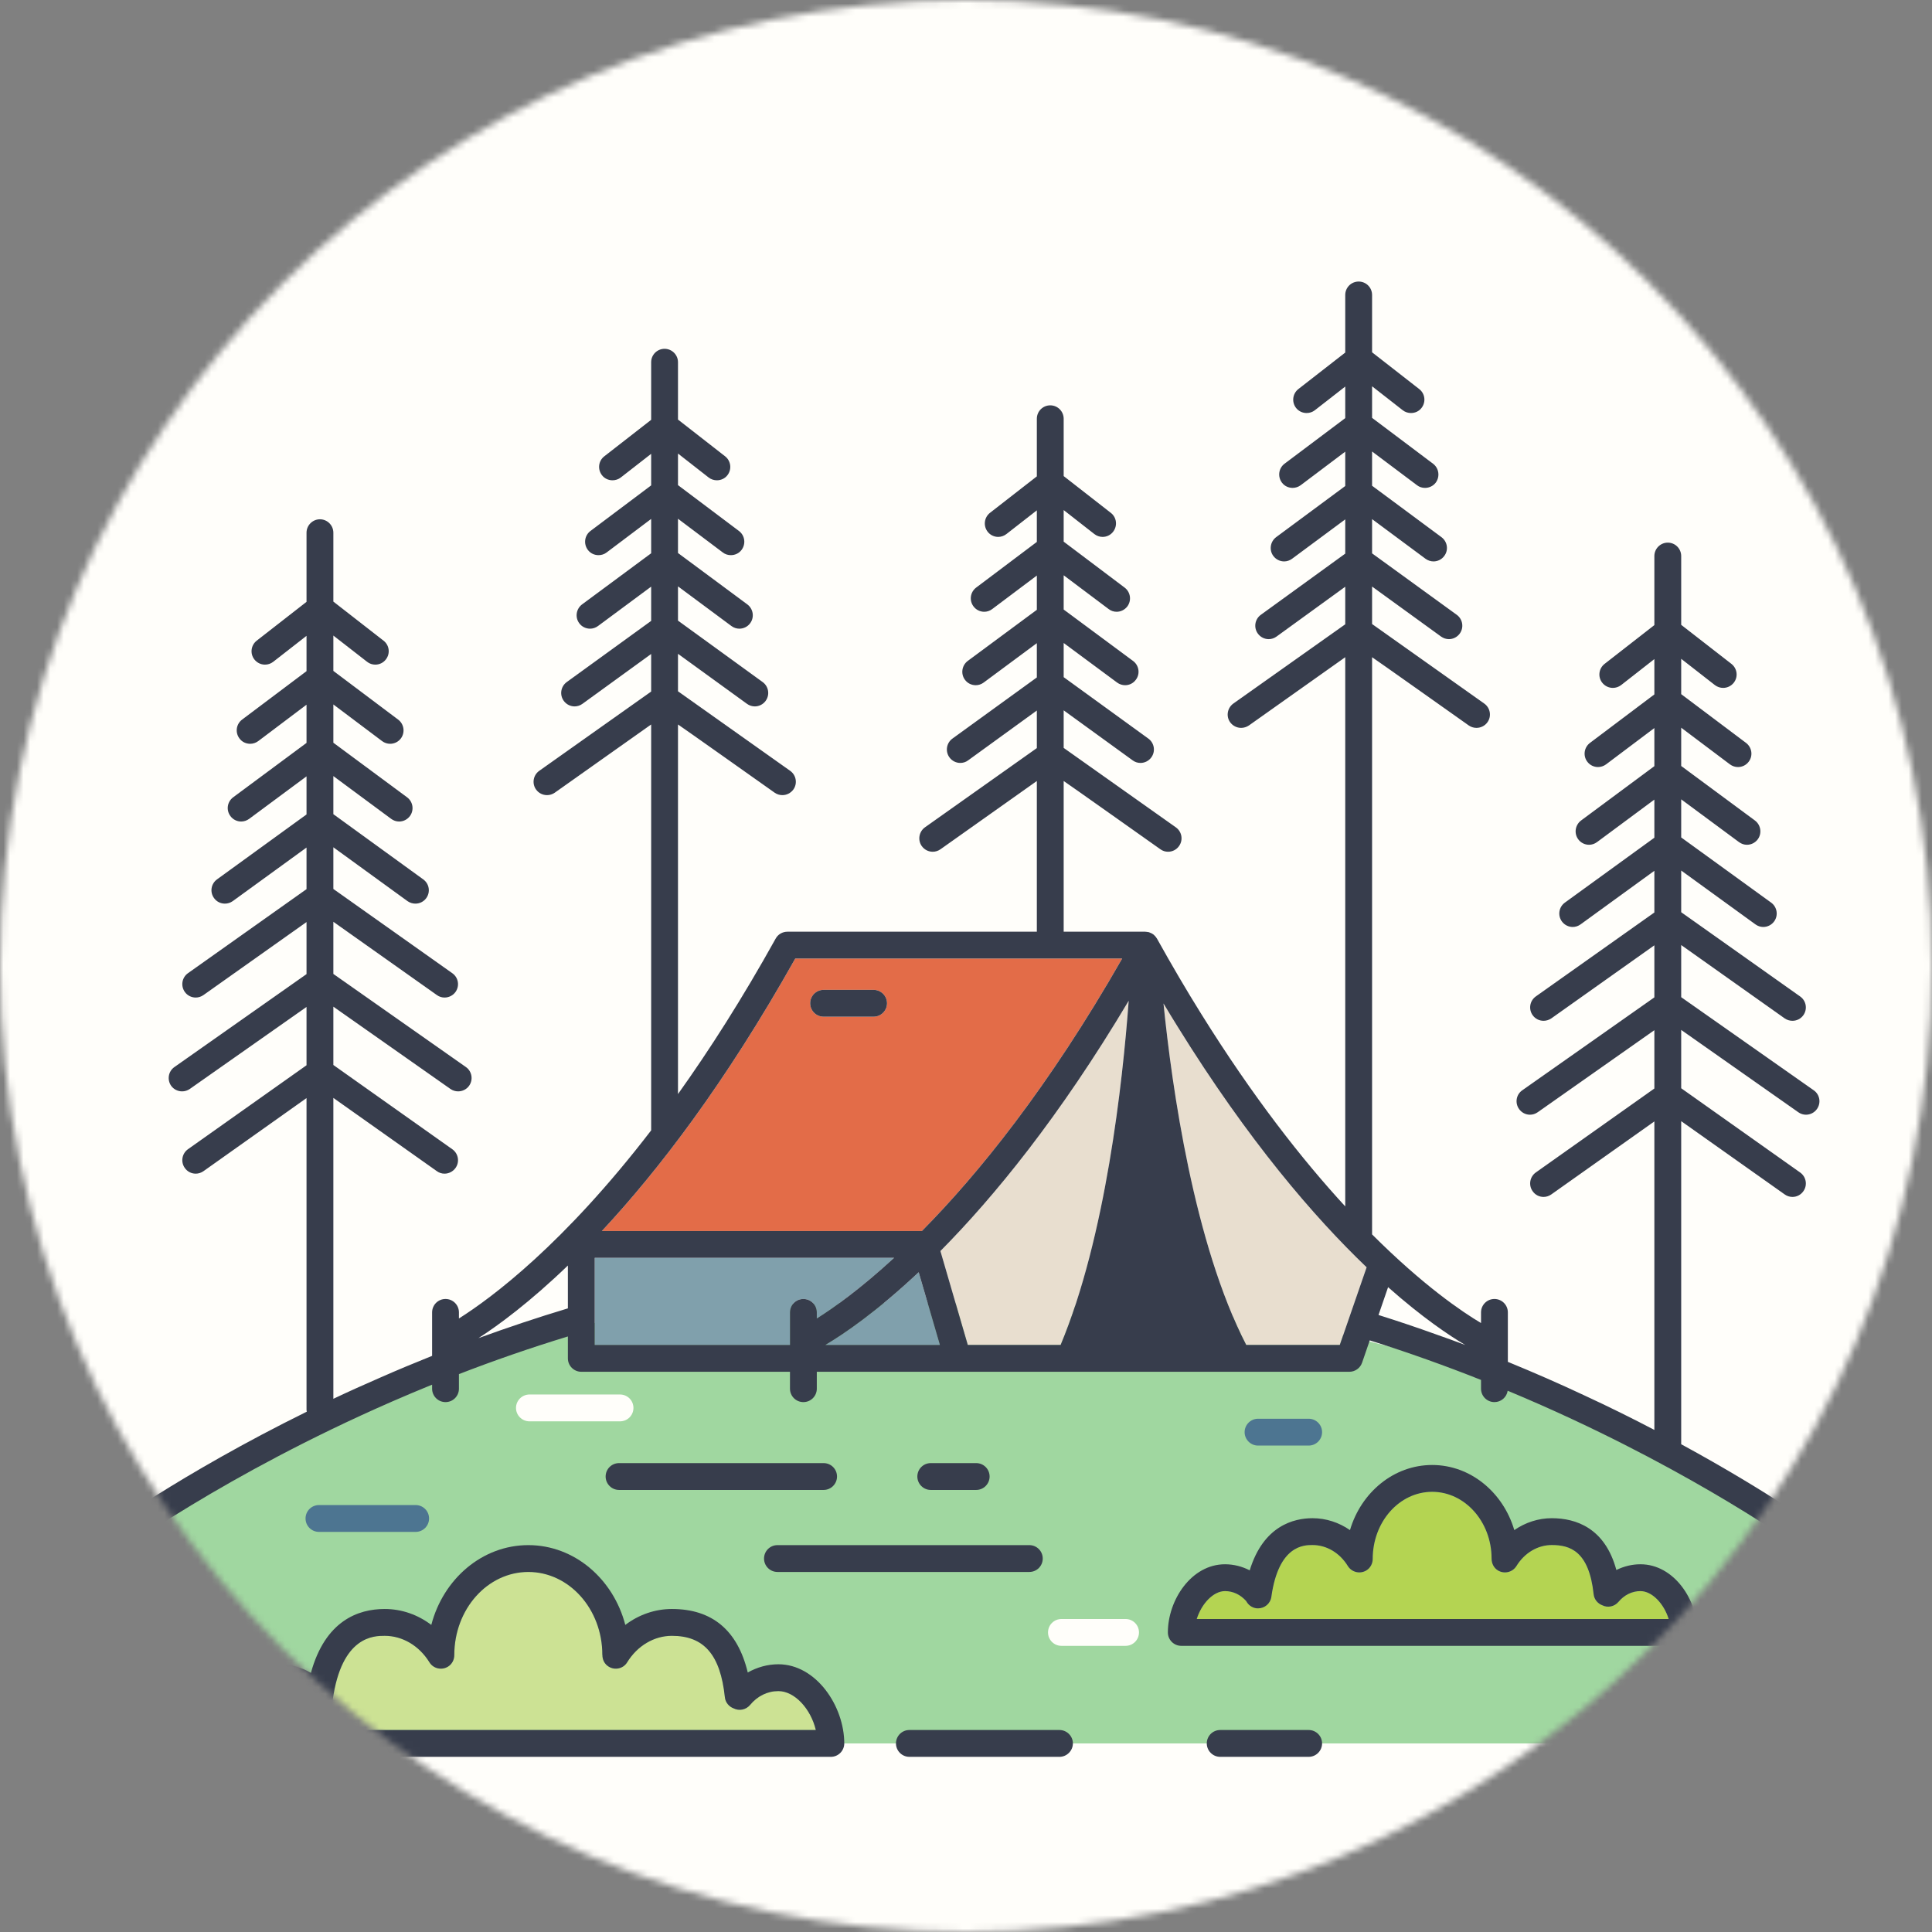 <svg width="288" height="288" viewBox="0 0 288 288" fill="none" xmlns="http://www.w3.org/2000/svg">
<rect x="0" y="0" width="288" height="288" fill="#808080" stroke="none"/>
<mask id="mask0_221:13934" style="mask-type:alpha" maskUnits="userSpaceOnUse" x="0" y="0" width="288" height="288">
<circle cx="144" cy="144" r="144" fill="#C4C4C4"/>
</mask>
<g mask="url(#mask0_221:13934)">
<path d="M1347.87 597.453H-1388V-21.996H1347.87V597.453Z" fill="#FFFEFA"/>
<path d="M15.613 230.613V259.889H271.88V231.676C271.88 231.676 230.627 196.356 164.013 194.763C97.387 193.169 72.053 192.279 15.613 230.613Z" fill="#A0D7A0"/>
<path d="M203.72 188.916L203.147 190.569L199.72 200.489H185.773C178 185.397 174.707 162.156 173.44 149.583C174.147 150.769 174.853 151.929 175.56 153.064C186.093 170.064 195.92 181.451 203.72 188.916Z" fill="#E8DECF"/>
<path d="M168.253 149.183C167.347 161.397 164.827 184.383 158.107 200.489H144.267L140.187 186.489C148.16 178.436 157.92 166.529 168.253 149.183Z" fill="#E8DECF"/>
<path d="M136.947 189.649L140.107 200.489H123.04C125.787 198.863 130.667 195.556 136.947 189.649Z" fill="#80A0AC"/>
<path d="M89.72 187.503H133.28C128.24 192.144 124.24 194.983 121.76 196.543V195.636C121.76 194.529 120.867 193.636 119.76 193.636C118.653 193.636 117.76 194.529 117.76 195.636V200.037V200.489H88.653V187.503H89.72Z" fill="#80A0AC"/>
<path d="M248.747 241.343H178.4C179.107 239.064 180.867 237.183 182.613 237.183C183.813 237.183 184.92 237.716 185.773 238.676C186.067 239.236 186.6 239.649 187.267 239.743C187.36 239.743 187.453 239.757 187.547 239.757C188.52 239.757 189.387 239.037 189.52 238.037C190.6 230.316 194.4 230.316 195.653 230.316C197.76 230.316 199.72 231.489 200.92 233.451C201.507 234.383 202.733 234.676 203.68 234.103C204.293 233.731 204.627 233.064 204.627 232.397C204.627 226.849 208.6 222.383 213.493 222.383C218.373 222.383 222.347 226.849 222.347 232.329C222.347 233.064 222.68 233.731 223.293 234.103C224.24 234.676 225.467 234.383 226.053 233.451C227.253 231.489 229.227 230.316 231.32 230.316C234.027 230.316 236.867 231.196 237.56 237.649C237.64 238.424 238.173 239.049 238.867 239.303C239.667 239.704 240.667 239.503 241.267 238.784C242.133 237.757 243.293 237.183 244.533 237.183C246.28 237.183 248.04 239.064 248.747 241.343Z" fill="#B4D452"/>
<path d="M47.6 255.183C48.587 255.183 49.44 254.463 49.587 253.463C50.92 243.849 55.76 243.849 57.346 243.849C60 243.849 62.493 245.329 64.013 247.796C64.6 248.743 65.827 249.023 66.773 248.451C67.387 248.076 67.72 247.409 67.72 246.731C67.72 239.863 72.667 234.329 78.76 234.329C84.84 234.329 89.787 239.863 89.787 246.663C89.787 246.689 89.8 246.704 89.8 246.731C89.8 247.409 90.12 248.076 90.746 248.451C91.68 249.023 92.92 248.743 93.493 247.796C95.013 245.329 97.507 243.849 100.16 243.849C104.947 243.849 107.387 246.676 108.053 252.996C108.133 253.784 108.667 254.409 109.36 254.663C110.173 255.076 111.187 254.889 111.8 254.169C112.907 252.823 114.413 252.091 116.027 252.091C118.467 252.091 120.867 254.743 121.613 257.889H36.107C36.853 254.743 39.253 252.091 41.68 252.091C43.24 252.091 44.693 252.796 45.8 254.049C46.08 254.636 46.64 255.064 47.32 255.156C47.413 255.169 47.507 255.183 47.6 255.183Z" fill="#CCE294"/>
<path d="M132.227 149.556C132.227 148.451 131.32 147.556 130.227 147.556H122.773C121.667 147.556 120.773 148.451 120.773 149.556C120.773 150.663 121.667 151.556 122.773 151.556H130.227C131.32 151.556 132.227 150.663 132.227 149.556ZM158.56 142.889H167.28C156.307 162.091 145.813 175.023 137.427 183.503H89.72C98.093 174.529 108.093 161.516 118.547 142.889H158.56Z" fill="#E36C48"/>
<path d="M270.813 241.343H259.84C258.733 241.343 257.84 242.236 257.84 243.343C257.84 244.449 258.733 245.343 259.84 245.343H270.813C271.92 245.343 272.813 244.449 272.813 243.343C272.813 242.236 271.92 241.343 270.813 241.343Z" fill="#FFFEFA"/>
<path d="M187.533 211.489C186.44 211.489 185.533 212.383 185.533 213.489C185.533 214.596 186.44 215.489 187.533 215.489H195.08C196.187 215.489 197.08 214.596 197.08 213.489C197.08 212.383 196.187 211.489 195.08 211.489H187.533Z" fill="#4D7591"/>
<path d="M195.08 257.889H181.893C180.787 257.889 179.893 258.783 179.893 259.889C179.893 260.983 180.787 261.889 181.893 261.889H195.08C196.187 261.889 197.08 260.983 197.08 259.889C197.08 258.783 196.187 257.889 195.08 257.889Z" fill="#373D4C"/>
<path d="M178.4 241.343C179.107 239.063 180.867 237.183 182.613 237.183C183.813 237.183 184.92 237.716 185.773 238.676C186.067 239.236 186.6 239.649 187.267 239.743C187.36 239.743 187.453 239.756 187.547 239.756C188.52 239.756 189.387 239.036 189.52 238.036C190.6 230.316 194.4 230.316 195.653 230.316C197.76 230.316 199.72 231.489 200.92 233.449C201.507 234.383 202.733 234.676 203.68 234.103C204.293 233.729 204.627 233.063 204.627 232.396C204.627 226.849 208.6 222.383 213.493 222.383C218.373 222.383 222.347 226.849 222.347 232.329C222.347 233.063 222.68 233.729 223.293 234.103C224.24 234.676 225.467 234.383 226.053 233.449C227.253 231.489 229.227 230.316 231.32 230.316C234.027 230.316 236.867 231.196 237.56 237.649C237.64 238.423 238.173 239.049 238.867 239.303C239.667 239.703 240.667 239.503 241.267 238.783C242.133 237.756 243.293 237.183 244.533 237.183C246.28 237.183 248.04 239.063 248.747 241.343H178.4ZM244.533 233.183C243.28 233.183 242.067 233.489 240.947 234.036C239.253 227.756 234.907 226.316 231.32 226.316C229.307 226.316 227.387 226.956 225.733 228.089C224.08 222.476 219.213 218.383 213.493 218.383C207.76 218.383 202.893 222.476 201.24 228.089C199.6 226.956 197.68 226.316 195.653 226.316C192.88 226.316 188.333 227.423 186.293 234.089C185.16 233.503 183.893 233.183 182.613 233.183C177.587 233.183 174.093 238.529 174.093 243.343C174.093 244.449 174.987 245.343 176.093 245.343H251.053C252.16 245.343 253.053 244.449 253.053 243.343C253.053 238.529 249.56 233.183 244.533 233.183Z" fill="#373D4C"/>
<path d="M167.787 241.343H158.227C157.12 241.343 156.227 242.236 156.227 243.343C156.227 244.449 157.12 245.343 158.227 245.343H167.787C168.893 245.343 169.787 244.449 169.787 243.343C169.787 242.236 168.893 241.343 167.787 241.343Z" fill="#FFFEFA"/>
<path d="M157.933 257.889H135.56C134.453 257.889 133.56 258.783 133.56 259.889C133.56 260.983 134.453 261.889 135.56 261.889H157.933C159.027 261.889 159.933 260.983 159.933 259.889C159.933 258.783 159.027 257.889 157.933 257.889Z" fill="#373D4C"/>
<path d="M115.893 234.329H153.44C154.547 234.329 155.44 233.436 155.44 232.329C155.44 231.223 154.547 230.329 153.44 230.329H115.893C114.787 230.329 113.893 231.223 113.893 232.329C113.893 233.436 114.787 234.329 115.893 234.329Z" fill="#373D4C"/>
<path d="M145.52 222.103C146.627 222.103 147.52 221.196 147.52 220.103C147.52 218.996 146.627 218.103 145.52 218.103H138.747C137.64 218.103 136.747 218.996 136.747 220.103C136.747 221.196 137.64 222.103 138.747 222.103H145.52Z" fill="#373D4C"/>
<path d="M130.227 147.556H122.773C121.667 147.556 120.773 148.449 120.773 149.556C120.773 150.663 121.667 151.556 122.773 151.556H130.227C131.32 151.556 132.227 150.663 132.227 149.556C132.227 148.449 131.32 147.556 130.227 147.556Z" fill="#373D4C"/>
<path d="M92.28 222.103H122.773C123.88 222.103 124.773 221.196 124.773 220.103C124.773 218.996 123.88 218.103 122.773 218.103H92.28C91.173 218.103 90.28 218.996 90.28 220.103C90.28 221.196 91.173 222.103 92.28 222.103Z" fill="#373D4C"/>
<path d="M94.427 209.876C94.427 208.769 93.533 207.876 92.427 207.876H78.92C77.827 207.876 76.92 208.769 76.92 209.876C76.92 210.983 77.827 211.876 78.92 211.876H92.427C93.533 211.876 94.427 210.983 94.427 209.876Z" fill="#FFFEFA"/>
<path d="M47.547 224.356C46.44 224.356 45.547 225.249 45.547 226.356C45.547 227.463 46.44 228.356 47.547 228.356H61.96C63.067 228.356 63.96 227.463 63.96 226.356C63.96 225.249 63.067 224.356 61.96 224.356H47.547Z" fill="#4D7591"/>
<path d="M84.653 188.649V195.036C80.04 196.423 75.6 197.916 71.32 199.476C74.373 197.503 78.987 194.103 84.653 188.649ZM88.653 187.503H133.28C128.24 192.143 124.24 194.983 121.76 196.543V195.636C121.76 194.529 120.867 193.636 119.76 193.636C118.653 193.636 117.76 194.529 117.76 195.636V200.036V200.489H88.653V187.503ZM118.547 142.889H167.28C156.307 162.089 145.813 175.023 137.427 183.503H89.72C98.093 174.529 108.093 161.516 118.547 142.889ZM158.107 200.489H144.267L140.187 186.489C148.16 178.436 157.92 166.529 168.253 149.183C167.347 161.396 164.827 184.383 158.107 200.489ZM175.56 153.063C186.093 170.063 195.92 181.449 203.72 188.916L203.147 190.569L199.72 200.489H185.773C178 185.396 174.707 162.156 173.44 149.583C174.147 150.769 174.853 151.929 175.56 153.063ZM218.44 200.503C217 199.956 215.533 199.423 214.04 198.903C211.267 197.903 208.413 196.943 205.493 196.023L206.92 191.876C212.067 196.436 216.067 199.103 218.44 200.503ZM123.04 200.489C125.787 198.863 130.667 195.556 136.947 189.649L140.107 200.489H123.04ZM16.146 232.076C16.56 232.076 16.986 231.943 17.346 231.676C17.56 231.529 33.387 219.863 58.4 208.943C60.347 208.089 62.36 207.249 64.413 206.409V207.009C64.413 208.116 65.306 209.009 66.413 209.009C67.52 209.009 68.413 208.116 68.413 207.009V204.836C73.546 202.849 78.973 200.956 84.653 199.223V202.489C84.653 203.596 85.56 204.489 86.653 204.489H117.76V207.009C117.76 208.116 118.653 209.009 119.76 209.009C120.867 209.009 121.76 208.116 121.76 207.009V204.489H201.147C202 204.489 202.76 203.943 203.04 203.143L204.187 199.809C207.093 200.716 209.933 201.676 212.707 202.663C215.467 203.649 218.16 204.663 220.773 205.703V207.009C220.773 208.116 221.667 209.009 222.773 209.009C223.773 209.009 224.6 208.276 224.747 207.316C228.147 208.729 231.4 210.169 234.48 211.609C256.04 221.676 269.44 231.543 269.627 231.676C269.987 231.943 270.4 232.076 270.813 232.076C271.427 232.076 272.027 231.796 272.427 231.276C273.08 230.383 272.893 229.129 272.013 228.476C271.867 228.369 263.987 222.556 250.613 215.289V167.129L266.04 178.049C266.387 178.303 266.8 178.423 267.2 178.423C267.827 178.423 268.44 178.129 268.827 177.569C269.467 176.676 269.253 175.423 268.347 174.783L250.613 162.223V153.529L268.067 165.796C268.413 166.049 268.827 166.169 269.213 166.169C269.853 166.169 270.467 165.863 270.853 165.316C271.493 164.409 271.28 163.156 270.373 162.529L250.613 148.649V140.876L266.04 151.809C266.387 152.049 266.8 152.169 267.2 152.169C267.827 152.169 268.44 151.876 268.827 151.329C269.467 150.423 269.253 149.183 268.347 148.543L250.613 135.983V129.769L261.68 137.796C262.027 138.049 262.44 138.183 262.84 138.183C263.467 138.183 264.08 137.889 264.467 137.356C265.12 136.463 264.92 135.209 264.027 134.556L250.613 124.836V119.156L259.227 125.529C259.587 125.796 260 125.929 260.413 125.929C261.027 125.929 261.627 125.649 262.027 125.116C262.68 124.236 262.493 122.983 261.613 122.316L250.613 114.183V108.476L257.88 113.943C258.24 114.209 258.653 114.343 259.08 114.343C259.68 114.343 260.28 114.076 260.68 113.543C261.347 112.663 261.16 111.409 260.28 110.743L250.613 103.476V98.209L255.64 102.129C256.013 102.409 256.44 102.543 256.867 102.543C257.467 102.543 258.053 102.276 258.453 101.769C259.133 100.903 258.973 99.651 258.107 98.969L250.613 93.143V82.889C250.613 81.783 249.72 80.889 248.613 80.889C247.52 80.889 246.613 81.783 246.613 82.889V93.183L239.187 98.969C238.32 99.651 238.16 100.903 238.84 101.769C239.24 102.276 239.827 102.543 240.427 102.543C240.853 102.543 241.28 102.409 241.653 102.129L246.613 98.249V103.516L237.013 110.743C236.133 111.409 235.947 112.663 236.613 113.543C237.013 114.076 237.613 114.343 238.213 114.343C238.627 114.343 239.053 114.209 239.413 113.943L246.613 108.529V114.209L235.68 122.316C234.8 122.983 234.613 124.236 235.267 125.116C235.653 125.649 236.267 125.929 236.88 125.929C237.293 125.929 237.707 125.796 238.067 125.529L246.613 119.196V124.876L233.267 134.556C232.373 135.209 232.173 136.463 232.827 137.356C233.213 137.889 233.827 138.183 234.44 138.183C234.853 138.183 235.267 138.049 235.613 137.796L246.613 129.809V136.023L228.933 148.543C228.04 149.183 227.827 150.423 228.467 151.329C228.853 151.876 229.467 152.169 230.093 152.169C230.493 152.169 230.893 152.049 231.253 151.809L246.613 140.916V148.676L226.92 162.529C226.013 163.156 225.8 164.409 226.44 165.316C226.827 165.863 227.44 166.169 228.067 166.169C228.467 166.169 228.867 166.049 229.227 165.796L246.613 153.569V162.263L228.933 174.783C228.04 175.423 227.827 176.676 228.467 177.569C228.853 178.129 229.467 178.423 230.093 178.423C230.493 178.423 230.893 178.303 231.253 178.049L246.613 167.169V213.156C243.387 211.463 239.893 209.729 236.147 207.996C232.573 206.316 228.773 204.649 224.773 203.009V195.636C224.773 194.529 223.88 193.636 222.773 193.636C221.667 193.636 220.773 194.529 220.773 195.636V197.223C218.027 195.596 212.187 191.663 204.533 184.009C204.533 183.983 204.533 97.969 204.533 97.969C204.533 97.929 218.947 108.143 218.947 108.143C219.293 108.383 219.693 108.503 220.093 108.503C220.72 108.503 221.347 108.209 221.733 107.663C222.373 106.769 222.16 105.516 221.253 104.876L204.533 93.023V87.436L214.813 94.889C215.173 95.143 215.573 95.276 215.987 95.276C216.6 95.276 217.213 94.984 217.6 94.449C218.253 93.556 218.053 92.303 217.16 91.651L204.533 82.489V77.383L212.493 83.289C212.853 83.556 213.28 83.689 213.693 83.689C214.293 83.689 214.907 83.409 215.293 82.876C215.96 81.996 215.773 80.743 214.88 80.076L204.533 72.409V67.303L211.227 72.329C211.587 72.609 212 72.729 212.427 72.729C213.027 72.729 213.627 72.463 214.027 71.943C214.68 71.049 214.507 69.796 213.627 69.129L204.533 62.289V57.583L209.107 61.156C209.467 61.436 209.907 61.569 210.333 61.569C210.933 61.569 211.52 61.317 211.907 60.809C212.587 59.929 212.44 58.677 211.56 57.996L204.533 52.516V43.969C204.533 42.863 203.64 41.969 202.533 41.969C201.427 41.969 200.533 42.863 200.533 43.969V52.556L193.547 57.996C192.68 58.677 192.52 59.929 193.2 60.809C193.6 61.317 194.187 61.569 194.773 61.569C195.213 61.569 195.64 61.436 196 61.156L200.533 57.623V62.329L191.48 69.129C190.6 69.796 190.427 71.049 191.093 71.943C191.48 72.463 192.08 72.729 192.693 72.729C193.107 72.729 193.533 72.596 193.893 72.329L200.533 67.329V72.449L190.227 80.076C189.347 80.743 189.16 81.996 189.813 82.876C190.213 83.409 190.813 83.689 191.427 83.689C191.84 83.689 192.253 83.556 192.613 83.289L200.533 77.423V82.529L187.947 91.651C187.053 92.303 186.853 93.556 187.507 94.449C187.893 94.984 188.507 95.276 189.12 95.276C189.533 95.276 189.947 95.143 190.293 94.889L200.533 87.463V93.063L183.853 104.876C182.96 105.516 182.733 106.769 183.373 107.663C183.773 108.209 184.387 108.503 185.013 108.503C185.413 108.503 185.813 108.383 186.173 108.143L200.533 97.969V179.836C194.133 172.889 186.787 163.543 179.04 151.103C176.867 147.623 174.68 143.889 172.467 139.916C172.453 139.889 172.44 139.876 172.427 139.863C172.36 139.743 172.28 139.649 172.2 139.556C172.173 139.516 172.147 139.489 172.107 139.463C172.053 139.396 171.987 139.343 171.92 139.289C171.88 139.263 171.853 139.236 171.813 139.223C171.787 139.209 171.773 139.196 171.76 139.183C171.707 139.156 171.653 139.129 171.6 139.103C171.52 139.063 171.44 139.023 171.347 138.996C171.32 138.983 171.28 138.969 171.253 138.956C171.2 138.943 171.16 138.943 171.133 138.943C171.04 138.916 170.947 138.916 170.853 138.903C170.813 138.903 170.76 138.889 170.72 138.889H158.56V116.423C158.56 116.383 172.973 126.596 172.973 126.596C173.32 126.849 173.72 126.969 174.12 126.969C174.747 126.969 175.373 126.676 175.76 126.116C176.4 125.223 176.187 123.969 175.28 123.329L158.56 111.489V105.889L168.84 113.343C169.2 113.609 169.6 113.729 170.013 113.729C170.627 113.729 171.24 113.436 171.627 112.903C172.28 112.009 172.08 110.756 171.187 110.103L158.56 100.943V95.849L166.52 101.743C166.88 102.011 167.307 102.143 167.72 102.143C168.333 102.143 168.933 101.863 169.32 101.329C169.987 100.449 169.8 99.196 168.907 98.529L158.56 90.863V85.756L165.253 90.783C165.613 91.063 166.027 91.196 166.453 91.196C167.053 91.196 167.653 90.916 168.053 90.396C168.707 89.516 168.533 88.263 167.653 87.596L158.56 80.743V76.036L163.133 79.609C163.493 79.889 163.933 80.036 164.36 80.036C164.96 80.036 165.547 79.769 165.933 79.263C166.613 78.383 166.467 77.129 165.587 76.449L158.56 70.969V62.423C158.56 61.317 157.667 60.423 156.56 60.423C155.453 60.423 154.56 61.317 154.56 62.423V71.011L147.573 76.449C146.707 77.129 146.547 78.383 147.227 79.263C147.613 79.769 148.213 80.036 148.8 80.036C149.227 80.036 149.667 79.889 150.027 79.609L154.56 76.076V80.783L145.507 87.596C144.627 88.263 144.453 89.516 145.12 90.396C145.507 90.916 146.107 91.196 146.72 91.196C147.133 91.196 147.56 91.063 147.92 90.783L154.56 85.796V90.903L144.253 98.529C143.373 99.196 143.187 100.449 143.84 101.329C144.227 101.863 144.84 102.143 145.453 102.143C145.867 102.143 146.28 102.011 146.64 101.743L154.56 95.876V100.984L141.973 110.103C141.08 110.756 140.88 112.009 141.533 112.903C141.92 113.436 142.533 113.729 143.147 113.729C143.56 113.729 143.973 113.609 144.32 113.343L154.56 105.916V111.516L137.88 123.329C136.987 123.969 136.773 125.223 137.4 126.116C137.8 126.676 138.413 126.969 139.04 126.969C139.44 126.969 139.84 126.849 140.2 126.596L154.56 116.423V138.889H117.373C116.653 138.889 115.973 139.276 115.627 139.916C110.64 148.889 105.733 156.556 101.067 163.089V107.996C101.067 107.956 115.48 118.169 115.48 118.169C115.827 118.409 116.227 118.529 116.627 118.529C117.253 118.529 117.867 118.236 118.267 117.689C118.907 116.796 118.693 115.543 117.787 114.903L101.067 103.049V97.463L111.347 104.916C111.693 105.169 112.107 105.303 112.52 105.303C113.133 105.303 113.747 105.011 114.133 104.476C114.787 103.583 114.587 102.329 113.693 101.677L101.067 92.516V87.409L109.027 93.317C109.387 93.583 109.8 93.716 110.213 93.716C110.827 93.716 111.44 93.436 111.827 92.903C112.48 92.023 112.293 90.769 111.413 90.103L101.067 82.436V77.329L107.747 82.356C108.107 82.636 108.533 82.756 108.947 82.756C109.56 82.756 110.16 82.489 110.547 81.969C111.213 81.076 111.04 79.823 110.16 79.156L101.067 72.317V67.609L105.64 71.183C106 71.463 106.44 71.596 106.867 71.596C107.453 71.596 108.053 71.344 108.44 70.836C109.12 69.956 108.96 68.703 108.093 68.023L101.067 62.543V53.996C101.067 52.889 100.16 51.996 99.067 51.996C97.96 51.996 97.067 52.889 97.067 53.996V62.583L90.08 68.023C89.2 68.703 89.053 69.956 89.733 70.836C90.12 71.344 90.707 71.596 91.307 71.596C91.733 71.596 92.173 71.463 92.533 71.183L97.067 67.651V72.356L88.013 79.156C87.133 79.823 86.96 81.076 87.627 81.969C88.013 82.489 88.613 82.756 89.213 82.756C89.64 82.756 90.067 82.636 90.427 82.356L97.067 77.356V82.476L86.76 90.103C85.88 90.769 85.693 92.023 86.347 92.903C86.733 93.436 87.347 93.716 87.96 93.716C88.373 93.716 88.787 93.583 89.147 93.317L97.067 87.449V92.556L84.48 101.677C83.587 102.329 83.387 103.583 84.04 104.476C84.427 105.011 85.04 105.303 85.653 105.303C86.067 105.303 86.48 105.169 86.827 104.916L97.067 97.489V103.089L80.387 114.903C79.48 115.543 79.267 116.796 79.907 117.689C80.293 118.236 80.92 118.529 81.546 118.529C81.947 118.529 82.347 118.409 82.693 118.169L97.067 107.996V168.503C84.027 185.489 73.293 193.463 68.413 196.543V195.636C68.413 194.529 67.52 193.636 66.413 193.636C65.306 193.636 64.413 194.529 64.413 195.636V200.036V202.116C61.786 203.169 59.253 204.223 56.8 205.303C54.347 206.369 51.973 207.436 49.693 208.516V163.663L65.12 174.583C65.467 174.836 65.867 174.956 66.267 174.956C66.893 174.956 67.52 174.649 67.907 174.103C68.547 173.209 68.333 171.956 67.427 171.316L49.693 158.756V150.063L67.147 162.329C67.493 162.569 67.893 162.689 68.293 162.689C68.92 162.689 69.547 162.396 69.933 161.849C70.573 160.943 70.347 159.689 69.453 159.063L49.693 145.183V137.409L65.12 148.329C65.467 148.583 65.867 148.703 66.267 148.703C66.893 148.703 67.52 148.409 67.907 147.863C68.547 146.956 68.333 145.716 67.427 145.076L49.693 132.516V126.303L60.746 134.329C61.106 134.583 61.52 134.703 61.92 134.703C62.547 134.703 63.147 134.423 63.547 133.876C64.186 132.983 64 131.743 63.093 131.089L49.693 121.369V115.689L58.307 122.063C58.667 122.329 59.08 122.463 59.493 122.463C60.107 122.463 60.707 122.183 61.107 121.649C61.76 120.756 61.573 119.516 60.68 118.849L49.693 110.716V105.011L56.96 110.476C57.32 110.743 57.733 110.876 58.16 110.876C58.76 110.876 59.36 110.609 59.76 110.076C60.413 109.196 60.24 107.943 59.36 107.276L49.693 100.011V94.743L54.72 98.651C55.08 98.943 55.52 99.076 55.947 99.076C56.547 99.076 57.133 98.809 57.52 98.303C58.2 97.436 58.053 96.183 57.173 95.503L49.693 89.677V79.409C49.693 78.317 48.8 77.409 47.693 77.409C46.587 77.409 45.693 78.317 45.693 79.409V89.716L38.267 95.503C37.4 96.183 37.24 97.436 37.92 98.303C38.32 98.809 38.907 99.076 39.493 99.076C39.933 99.076 40.36 98.943 40.733 98.651L45.693 94.783V100.049L36.08 107.276C35.2 107.943 35.027 109.196 35.693 110.076C36.08 110.609 36.68 110.876 37.293 110.876C37.707 110.876 38.133 110.743 38.493 110.476L45.693 105.049V110.743L34.76 118.849C33.867 119.516 33.68 120.756 34.346 121.649C34.733 122.183 35.346 122.463 35.947 122.463C36.36 122.463 36.786 122.329 37.147 122.063L45.693 115.729V121.409L32.346 131.089C31.453 131.743 31.253 132.983 31.907 133.876C32.293 134.423 32.907 134.703 33.52 134.703C33.933 134.703 34.333 134.583 34.693 134.329L45.693 126.343V132.543L28.013 145.076C27.12 145.716 26.907 146.956 27.547 147.863C27.933 148.409 28.547 148.703 29.173 148.703C29.573 148.703 29.973 148.583 30.333 148.329L45.693 137.449V145.209L26 159.063C25.093 159.689 24.88 160.943 25.507 161.849C25.893 162.396 26.52 162.689 27.146 162.689C27.547 162.689 27.947 162.569 28.293 162.329L45.693 150.103V158.796L28.013 171.316C27.12 171.956 26.907 173.209 27.547 174.103C27.933 174.663 28.547 174.956 29.173 174.956C29.573 174.956 29.973 174.836 30.333 174.583L45.693 163.689V210.116C45.693 210.223 45.707 210.329 45.733 210.436C26.747 219.796 15.133 228.343 14.96 228.476C14.067 229.129 13.88 230.383 14.546 231.276C14.933 231.796 15.546 232.076 16.146 232.076Z" fill="#373D4C"/>
<path d="M36.107 257.889C36.853 254.743 39.253 252.089 41.68 252.089C43.24 252.089 44.693 252.796 45.8 254.049C46.08 254.636 46.64 255.063 47.32 255.156C47.413 255.169 47.507 255.183 47.6 255.183C48.587 255.183 49.44 254.463 49.587 253.463C50.92 243.849 55.76 243.849 57.347 243.849C60 243.849 62.493 245.329 64.013 247.796C64.6 248.743 65.827 249.023 66.773 248.449C67.387 248.076 67.72 247.409 67.72 246.729C67.72 239.863 72.667 234.329 78.76 234.329C84.84 234.329 89.787 239.863 89.787 246.663C89.787 246.689 89.8 246.703 89.8 246.729C89.8 247.409 90.12 248.076 90.747 248.449C91.68 249.023 92.92 248.743 93.493 247.796C95.013 245.329 97.507 243.849 100.16 243.849C104.947 243.849 107.387 246.676 108.053 252.996C108.133 253.783 108.667 254.409 109.36 254.663C110.173 255.076 111.187 254.889 111.8 254.169C112.907 252.823 114.413 252.089 116.027 252.089C118.467 252.089 120.867 254.743 121.613 257.889H36.107ZM116.027 248.089C114.427 248.089 112.867 248.529 111.467 249.316C109.96 243.036 106.173 239.849 100.16 239.849C97.64 239.849 95.213 240.703 93.213 242.223C91.427 235.369 85.627 230.329 78.76 230.329C71.88 230.329 66.08 235.369 64.293 242.223C62.293 240.703 59.88 239.849 57.347 239.849C53.373 239.849 48.48 241.609 46.347 249.369C44.92 248.543 43.32 248.089 41.68 248.089C36.067 248.089 31.867 254.316 31.867 259.889C31.867 260.983 32.76 261.889 33.867 261.889H123.853C124.96 261.889 125.853 260.983 125.853 259.889C125.853 254.316 121.653 248.089 116.027 248.089Z" fill="#373D4C"/>
<path d="M24.333 257.889H16.147C15.04 257.889 14.147 258.783 14.147 259.889C14.147 260.983 15.04 261.889 16.147 261.889H24.333C25.44 261.889 26.333 260.983 26.333 259.889C26.333 258.783 25.44 257.889 24.333 257.889Z" fill="#373D4C"/>
</g>
</svg>
